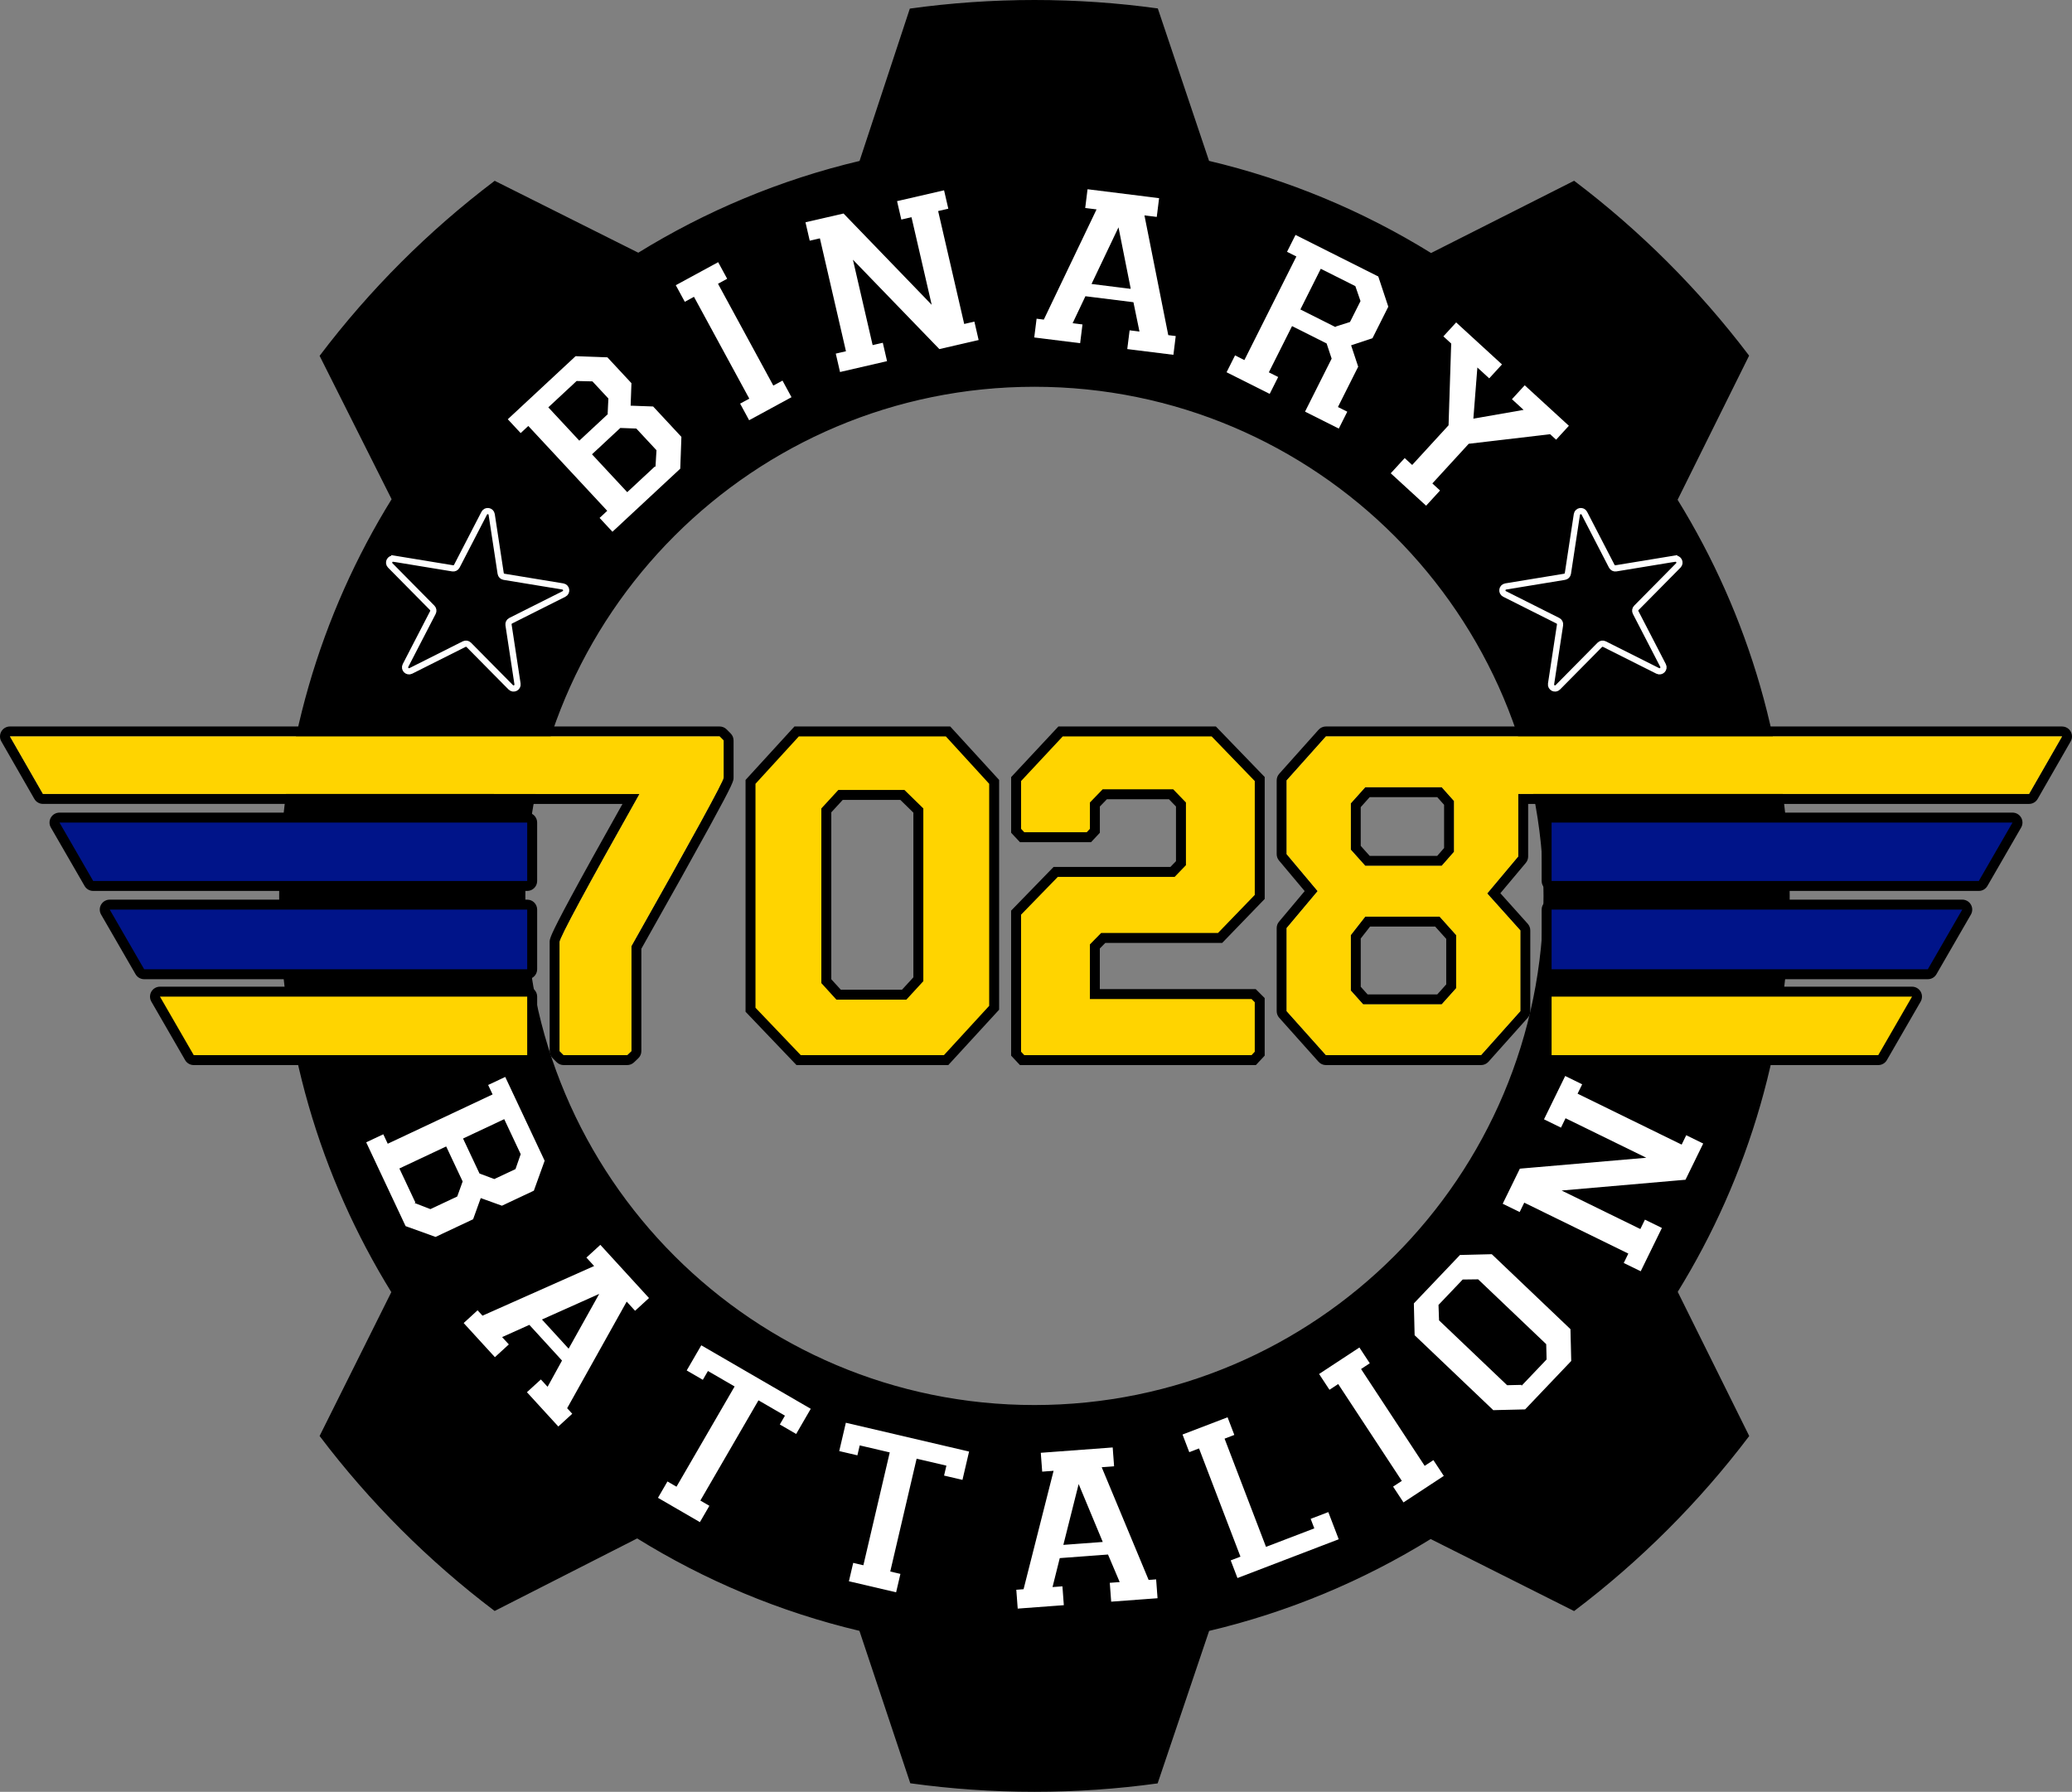 <?xml version="1.0" encoding="UTF-8"?>
<svg id="Layer_1" data-name="Layer 1" xmlns="http://www.w3.org/2000/svg" viewBox="0 0 1666.69 1441.2">
  <rect x="0" y="0" width="1666.69" height="1441.2" fill="#808080" stroke="none"/>
  <defs>
    <style>
      .cls-1, .cls-2, .cls-3 {
        stroke-miterlimit: 10;
      }

      .cls-1, .cls-3 {
        stroke: #000;
      }

      .cls-4 {
        fill-rule: evenodd;
      }

      .cls-4, .cls-5 {
        fill: #ffd400;
      }

      .cls-2 {
        stroke: #fff;
        stroke-width: 5px;
      }

      .cls-6 {
        fill: #001489;
      }

      .cls-3 {
        fill: #fff;
      }
    </style>
  </defs>
  <path class="cls-1" d="m1439.1,720.6c0-116.85-33.02-226-90.23-318.6l57.51-115.89c-40.08-52.89-87.3-100.09-140.23-140.13h0s-115.04,58.1-115.04,58.1c-54.51-33.74-114.76-59.1-178.95-74.26l-41.21-122.58c-32.32-4.45-65.33-6.74-98.87-6.74s-67.21,2.34-99.84,6.87l-40.44,122.5c-63.96,15.13-124,40.38-178.35,73.96l-115.47-57.82c-52.96,40.07-100.22,87.3-140.31,140.25l57.91,115.27h.01c-57.4,92.7-90.53,202.02-90.53,319.07s33.04,226.06,90.28,318.68l-57.67,115.67c40.09,52.93,87.33,100.15,140.27,140.21l114.63-58.34c54.55,33.84,114.87,59.27,179.13,74.49l40.9,122.57c32.51,4.5,65.73,6.82,99.48,6.82s66.45-2.29,98.73-6.72l41.41-122.62c64.04-15.13,124.16-40.41,178.57-74.05h.01s115.34,57.92,115.34,57.92c52.97-40.08,100.23-87.31,140.33-140.26l-57.5-115.94c57.15-92.57,90.13-201.65,90.13-318.43Zm-607.02,410.01c-226.44,0-410.01-183.57-410.01-410.01s183.57-410.01,410.01-410.01,410.01,183.57,410.01,410.01-183.57,410.01-410.01,410.01Z"/>
  <g id="BINARY">
    <path class="cls-3" d="m492.62,428.41l-11.03-11.86,6.15-5.72-62.8-67.5-6.15,5.72-11.04-11.86,55.06-51.22,26,.94,19.62,21.09-.64,17.81,17.81.64,23.02,24.75-.94,26-55.06,51.22Zm-4.34-95.4l.58-12.29-12.53-13.47-12.3-.3-22.26,20.71,24.25,26.06,22.26-20.71Zm38.55,41.44l.72-12.14-15.94-17.13-12.44-.45-22.26,20.71,27.66,29.72,22.26-20.71Z"/>
    <path class="cls-3" d="m602.39,338.68l-7.73-14.23,7.38-4.01-44.02-81.02-7.38,4.01-7.73-14.23,34.97-19,7.73,14.23-7.38,4.01,44.02,81.02,7.38-4.01,7.73,14.23-34.97,19Z"/>
    <path class="cls-3" d="m675.33,299.82l-3.64-15.78,8.19-1.89-20.74-89.84-8.18,1.89-3.64-15.78,31.38-7.24,69.86,72.34-15.74-68.21-8.19,1.89-3.64-15.79,38.78-8.95,3.64,15.78-8.18,1.89,20.74,89.84,8.19-1.89,3.64,15.79-32.35,7.47-68.48-70.81,15.34,66.45,8.18-1.89,3.64,15.78-38.78,8.95Z"/>
    <path class="cls-3" d="m831.37,271.86l2.01-16.08,5.95.74,41.97-87.68-8.93-1.11,2-16.08,58.55,7.3-2,16.08-9.72-1.21,18.95,95.28,6.15.77-2,16.08-38.11-4.75,2.01-16.08,7.74.97-4.64-22.55-37.91-4.73-9.84,20.74,7.74.97-2.01,16.08-37.91-4.73Zm77.56-40.11l-9.42-47.33-20.75,43.57,30.17,3.76Z"/>
    <path class="cls-3" d="m985.96,299.64l7.27-14.48,7.51,3.77,41.37-82.4-7.51-3.77,7.27-14.48,67.21,33.74,8.19,24.7-12.92,25.74-16.91,5.61,5.61,16.91-16.15,32.17,7.51,3.77-7.27,14.48-28.06-14.09,21.54-42.9-3.92-11.81-27.17-13.64-18.22,36.28,7.51,3.77-7.27,14.48-35.57-17.86Zm87.89-37.33l11.72-3.74,8.26-16.44-4.01-11.63-27.17-13.64-15.97,31.82,27.17,13.64Z"/>
    <path class="cls-3" d="m1160.34,270.57l10.95-11.94,37.6,34.46-10.95,11.94-9.14-8.38-3.1,39.49,38.77-6.78-8.99-8.24,10.95-11.94,36.27,33.25-10.95,11.94-5.01-4.59-65.07,7.64-28.79,31.4,6.19,5.68-11.89,12.97-29.19-26.76,11.89-12.97,6.04,5.54,28.79-31.4,2.11-65.35-6.49-5.95Z"/>
  </g>
  <path id="L_STAR" class="cls-2" d="m316.72,449.35l47.36,7.78c1.37.23,2.73-.46,3.37-1.69l22.04-42.63c1.43-2.76,5.55-2.08,6.02.99l7.23,47.45c.21,1.37,1.28,2.46,2.65,2.68l47.36,7.78c3.06.5,3.69,4.63.92,6.03l-42.89,21.54c-1.24.62-1.94,1.97-1.73,3.35l7.23,47.45c.47,3.07-3.27,4.95-5.45,2.74l-33.74-34.13c-.98-.99-2.48-1.23-3.72-.61l-42.89,21.54c-2.78,1.39-5.71-1.58-4.29-4.34l22.04-42.63c.64-1.23.41-2.74-.57-3.73l-33.74-34.13c-2.18-2.21-.26-5.92,2.8-5.42Z"/>
  <g id="BATTALION">
    <path class="cls-3" d="m293.9,918.56l14.66-6.89,3.58,7.6,83.43-39.24-3.58-7.6,14.66-6.89,32,68.05-8.82,24.48-26.06,12.26-16.76-6.04-6.04,16.76-30.59,14.38-24.48-8.82-32-68.05Zm40.96,49.03l11.35,4.39,21.18-9.96,4.22-11.71-12.94-27.51-36.74,17.28,12.94,27.51Zm51.22-24.09l11.53,4.3,16.65-7.83,4.04-11.62-12.94-27.51-32.22,15.15,12.94,27.51Z"/>
    <path class="cls-3" d="m372.25,1064.14l11.95-10.94,4.05,4.43,88.82-39.51-6.08-6.64,11.95-10.93,39.83,43.53-11.95,10.93-6.62-7.23-47.37,84.81,4.19,4.57-11.95,10.93-25.92-28.33,11.95-10.93,5.27,5.75,11.09-20.17-25.78-28.18-20.94,9.4,5.27,5.75-11.95,10.94-25.79-28.18Zm85.05,19.78l23.53-42.13-44.05,19.7,20.52,22.43Z"/>
    <path class="cls-3" d="m551.68,1102.49l12.24-21.11,88.93,51.57-12.24,21.11-14.01-8.13,4.11-7.09-20.42-11.84-46.25,79.76,7.27,4.21-8.13,14.01-34.6-20.07,8.13-14.01,7.27,4.21,46.25-79.76-20.59-11.94-4.11,7.09-13.84-8.03Z"/>
    <path class="cls-3" d="m674.47,1167.52l5.55-23.76,100.1,23.39-5.55,23.76-15.77-3.69,1.87-7.99-22.98-5.37-20.98,89.78,8.18,1.91-3.69,15.78-38.95-9.1,3.69-15.77,8.18,1.91,20.98-89.78-23.18-5.42-1.87,7.99-15.58-3.64Z"/>
    <path class="cls-3" d="m818.17,1294.38l-1.2-16.16,5.98-.44,23.89-94.23-8.98.67-1.2-16.16,58.84-4.37,1.2,16.16-9.77.73,37.34,89.68,6.18-.46,1.2,16.16-38.29,2.84-1.2-16.16,7.78-.58-8.99-21.19-38.09,2.83-5.57,22.27,7.78-.58,1.2,16.16-38.1,2.83Zm68.15-54.59l-18.55-44.55-11.77,46.8,30.32-2.25Z"/>
    <path class="cls-3" d="m995.11,1269.9l-5.79-15.13,7.84-3-32.97-86.1-7.84,3-5.79-15.13,37.17-14.23,5.79,15.13-7.84,3,32.97,86.1,37.92-14.52-2.93-7.66,15.13-5.79,8.73,22.79-82.37,31.54Z"/>
    <path class="cls-3" d="m1128.8,1209.12l-8.9-13.54,7.02-4.61-50.63-77.05-7.02,4.61-8.9-13.54,33.26-21.86,8.9,13.54-7.02,4.61,50.63,77.05,7.02-4.61,8.9,13.54-33.26,21.86Z"/>
    <path class="cls-3" d="m1200.99,1134.74l-63.58-60.56-.63-26.01,37.38-39.25,26.01-.63,63.58,60.56.63,26.01-37.38,39.25-26.01.63Zm23.39-21.36l19.17-20.13-.29-11.88-54.45-51.87-12.02.15-19.17,20.13.43,12.01,54.45,51.87,11.88-.29Z"/>
    <path class="cls-3" d="m1320,1023.19l-14.55-7.12,3.69-7.55-82.82-40.52-3.69,7.55-14.55-7.12,14.15-28.92,100.19-8.65-62.88-30.76-3.69,7.55-14.55-7.12,17.49-35.75,14.55,7.12-3.69,7.55,82.82,40.52,3.69-7.54,14.55,7.12-14.59,29.82-98.14,8.54,61.26,29.97,3.69-7.55,14.55,7.12-17.49,35.75Z"/>
  </g>
  <path id="R_STAR" class="cls-2" d="m1347.21,449.35l-47.36,7.78c-1.37.23-2.73-.46-3.37-1.69l-22.04-42.63c-1.43-2.76-5.55-2.08-6.02.99l-7.23,47.45c-.21,1.37-1.28,2.46-2.65,2.68l-47.36,7.78c-3.06.5-3.69,4.63-.92,6.03l42.89,21.54c1.24.62,1.94,1.97,1.73,3.35l-7.23,47.45c-.47,3.07,3.27,4.95,5.45,2.74l33.74-34.13c.98-.99,2.48-1.23,3.72-.61l42.89,21.54c2.78,1.39,5.71-1.58,4.29-4.34l-22.04-42.63c-.64-1.23-.41-2.74.57-3.73l33.74-34.13c2.18-2.21.26-5.92-2.8-5.42Z"/>
  <g>
    <g>
      <path class="cls-5" d="m642.4,852.67l-38.69-40.51v-183.28l37.1-40.56h121.79l37.1,40.56v181.7l-38.64,42.09h-118.65Zm84.89-52.6l11.43-12.43v-135.7l-12.84-12.55h-49.76l-11.43,12.43v137.37l9.9,10.88h52.7Z"/>
      <path d="m760.83,592.32l34.86,38.11v178.59l-36.4,39.65h-115.19l-36.4-38.11v-180.13l34.86-38.11h118.26m-88.01,211.74h56.23l13.67-14.87v-138.94l-15.21-14.87h-53.15l-13.67,14.87v140.48l12.13,13.33m91.54-219.74h-125.31l-2.38,2.6-34.86,38.11-2.1,2.29v186.44l2.21,2.32,36.4,38.11,2.36,2.47h122.12l2.38-2.59,36.4-39.65,2.11-2.29v-184.81l-2.1-2.29-34.86-38.11-2.38-2.6h0Zm-86.49,59.07h46.38l10.47,10.24v132.45l-9.18,9.99h-49.18l-7.67-8.43v-134.26l9.18-9.99h0Z"/>
    </g>
    <g>
      <polygon class="cls-5" points="822.16 852.67 817.33 847.52 817.33 734.08 849.21 701.29 943.19 701.29 949.95 694.27 949.95 647.09 942 638.88 888.65 638.88 880.7 647.09 880.7 668.24 875.87 673.4 822.16 673.4 817.33 668.24 817.33 626.63 853.09 588.32 976.32 588.32 1013.32 626.59 1013.32 721.43 981.45 754.4 887.44 754.4 880.7 761.27 880.7 799.55 1008.41 799.55 1013.32 804.46 1013.32 847.52 1008.49 852.67 822.16 852.67"/>
      <path d="m974.63,592.32l34.69,35.89v91.6l-29.57,30.59h-93.99l-9.06,9.23v43.92h130.05l2.56,2.56v39.82l-2.56,2.73h-182.86l-2.56-2.73v-110.23l29.57-30.42h93.99l9.06-9.4v-50.42l-10.25-10.6h-56.74l-10.25,10.6v21.19l-2.56,2.73h-50.24l-2.56-2.73v-38.45l33.5-35.89h119.8m3.39-8h-126.67l-2.37,2.54-33.5,35.89-2.15,2.31v44.77l2.16,2.31,2.56,2.73,2.37,2.53h57.18l2.37-2.53,2.56-2.73,2.16-2.31v-21.12l5.64-5.83h49.96l5.64,5.83v43.95l-4.46,4.63h-93.97l-2.36,2.42-29.57,30.42-2.26,2.33v116.64l2.16,2.31,2.56,2.73,2.37,2.53h189.79l2.37-2.53,2.56-2.73,2.16-2.31v-46.3l-2.34-2.34-2.56-2.56-2.34-2.34h-125.37v-32.65l4.42-4.5h94.03l2.36-2.44,29.57-30.59,2.25-2.33v-98.07l-2.25-2.33-34.69-35.89-2.36-2.44h0Z"/>
    </g>
  </g>
  <g>
    <path d="m1658.69,592.32h0m0,0l-26.56,46.28h-410.9v50.28l-24.95,29.74,26.66,29.73v64.94l-31.61,35.38h-124.76l-31.62-35.38v-66.82l24.95-29.73-24.95-29.74v-59.3l31.62-35.38h592.12m-560.5,104.08h61.52l9.91-11.28v-40.85l-9.91-11.1h-61.52l-11.63,12.98v37.26l11.63,12.99m-1.71,111.42h63.23l11.62-12.98v-42.73l-13.33-14.87h-59.81l-11.63,14.87v44.61l9.92,11.1m562.21-223.5h-592.12c-2.28,0-4.45.97-5.96,2.67l-31.62,35.38c-1.31,1.47-2.04,3.36-2.04,5.33v59.3c0,1.88.66,3.7,1.87,5.14l20.64,24.6-20.64,24.59c-1.21,1.44-1.87,3.26-1.87,5.14v66.82c0,1.97.72,3.86,2.04,5.33l31.62,35.38c1.52,1.7,3.69,2.67,5.96,2.67h124.76c2.28,0,4.45-.97,5.97-2.67l31.61-35.38c1.31-1.47,2.03-3.36,2.03-5.33v-64.94c0-1.97-.73-3.87-2.04-5.34l-22.03-24.56,20.49-24.42c1.21-1.44,1.87-3.26,1.87-5.14v-42.28h402.9c2.87,0,5.51-1.53,6.94-4.02l26.46-46.1c.74-1.21,1.17-2.64,1.17-4.16,0-4.41-3.57-7.99-7.99-8h-.01Zm0,16h0,0Zm-556.93,40.85h54.36l5.49,6.15v34.78l-5.53,6.3h-54.32l-7.21-8.05v-31.14l7.2-8.04h0Zm.33,104.07h52.34l8.9,9.93v36.61l-7.2,8.04h-56.07l-5.5-6.15v-38.8l7.53-9.63h0Z"/>
    <path class="cls-4" d="m1221.23,638.6h410.9l26.56-46.28h-592.12l-31.62,35.38v59.3l24.95,29.74-24.95,29.73v66.82l31.62,35.38h124.76l31.61-35.38v-64.94l-26.66-29.73,24.95-29.74v-50.28Zm-134.67,7.55l11.63-12.98h61.52l9.91,11.1v40.85l-9.91,11.28h-61.52l-11.63-12.99v-37.26Zm84.77,148.69l-11.62,12.98h-63.23l-9.92-11.1v-44.61l11.63-14.87h59.81l13.33,14.87v42.73Z"/>
  </g>
  <g>
    <path d="m578.83,592.32l3.24,3.25v29.91c0,2.73-24.72,47.91-74.17,135.52v84.42l-3.42,3.25h-51.09l-3.25-3.25v-87.67c0-3.42,21.42-43.12,64.26-119.11h-117.07l-.04-.04H34.56l-26.56-46.28h570.83m0-8H8c-2.85,0-5.49,1.52-6.92,3.99-1.43,2.47-1.44,5.52-.02,7.99l26.56,46.28c1.43,2.49,4.07,4.02,6.94,4.02h361.97c.26.03.53.04.8.04h103.38c-18.06,32.13-32.02,57.31-41.55,74.97-17.02,31.56-17.02,33.58-17.02,36.14v87.67c0,2.12.84,4.16,2.34,5.66l3.25,3.25c1.5,1.5,3.54,2.34,5.66,2.34h51.09c2.05,0,4.02-.79,5.51-2.2l3.42-3.25c1.59-1.51,2.49-3.61,2.49-5.8v-82.32c24.09-42.69,42.47-75.6,54.65-97.85,19.52-35.67,19.52-37.13,19.52-39.77v-29.91c0-2.12-.84-4.15-2.33-5.65l-3.24-3.25c-1.5-1.51-3.54-2.35-5.67-2.35h0Z"/>
    <path class="cls-4" d="m582.07,595.57v29.91c0,2.73-24.72,47.91-74.17,135.52v84.42l-3.42,3.25h-51.09l-3.25-3.25v-87.67c0-3.42,21.42-43.12,64.26-119.11h-117.07l-.04-.04H34.56l-26.56-46.28h570.83l3.24,3.25Z"/>
  </g>
  <g>
    <path class="cls-5" d="m155.84,852.67c-1.43,0-2.75-.76-3.46-2l-27.17-47.06c-.71-1.24-.71-2.76,0-4,.71-1.24,2.03-2,3.46-2h295.41c2.21,0,4,1.79,4,4v47.06c0,2.21-1.79,4-4,4H155.84Z"/>
    <path d="m424.08,801.61v47.06H155.84l-27.17-47.06h295.41m0-8H128.67c-2.86,0-5.5,1.52-6.93,4-1.43,2.48-1.43,5.52,0,8l27.17,47.06c1.43,2.48,4.07,4,6.93,4h268.24c4.42,0,8-3.58,8-8v-47.06c0-4.42-3.58-8-8-8h0Z"/>
  </g>
  <g>
    <path class="cls-6" d="m115.97,783.6c-1.43,0-2.75-.76-3.46-2l-27.72-48c-.71-1.24-.71-2.76,0-4,.71-1.24,2.04-2,3.46-2h335.83c2.21,0,4,1.79,4,4v48c0,2.21-1.79,4-4,4H115.97Z"/>
    <path d="m424.08,731.6v48H115.97l-27.72-48h335.83m0-8H88.25c-2.86,0-5.5,1.52-6.93,4-1.43,2.48-1.43,5.53,0,8l27.72,48c1.43,2.47,4.07,4,6.93,4h308.11c4.42,0,8-3.58,8-8v-48c0-4.42-3.58-8-8-8h0Z"/>
  </g>
  <g>
    <path class="cls-6" d="m74.97,712.6c-1.43,0-2.75-.76-3.46-2l-27.13-47c-.71-1.24-.71-2.76,0-4,.71-1.24,2.03-2,3.46-2h376.24c2.21,0,4,1.79,4,4v47c0,2.21-1.79,4-4,4H74.97Z"/>
    <path d="m424.08,661.6v47H74.97l-27.13-47h376.24m0-8H47.84c-2.86,0-5.5,1.52-6.93,4-1.43,2.48-1.43,5.52,0,8l27.13,47c1.43,2.48,4.07,4,6.93,4h349.11c4.42,0,8-3.58,8-8v-47c0-4.42-3.58-8-8-8h0Z"/>
  </g>
  <g>
    <path class="cls-6" d="m1248.08,712.6c-2.21,0-4-1.79-4-4v-47c0-2.21,1.79-4,4-4h370.77c1.43,0,2.75.76,3.46,2,.71,1.24.71,2.76,0,4l-27.13,47c-.71,1.24-2.04,2-3.46,2h-343.64Z"/>
    <path d="m1618.85,661.6l-27.13,47h-343.64v-47h370.77m0-8h-370.77c-4.42,0-8,3.58-8,8v47c0,4.42,3.58,8,8,8h343.64c2.86,0,5.5-1.53,6.93-4l27.13-47c1.43-2.48,1.43-5.52,0-8-1.43-2.48-4.07-4-6.93-4h0Zm0,16h0,0Z"/>
  </g>
  <g>
    <path class="cls-6" d="m1248.08,783.6c-2.21,0-4-1.79-4-4v-48c0-2.21,1.79-4,4-4h330.36c1.43,0,2.75.76,3.46,2,.71,1.24.71,2.76,0,4l-27.72,48c-.71,1.24-2.04,2-3.46,2h-302.64Z"/>
    <path d="m1578.44,731.6l-27.72,48h-302.64v-48h330.36m0-8h-330.36c-4.42,0-8,3.58-8,8v48c0,4.42,3.58,8,8,8h302.64c2.86,0,5.5-1.52,6.93-4l27.72-48c1.43-2.48,1.43-5.52,0-8-1.43-2.48-4.07-4-6.93-4h0Zm0,16h0,0Z"/>
  </g>
  <g>
    <path class="cls-5" d="m1248.08,852.67c-2.21,0-4-1.79-4-4v-47.06c0-2.21,1.79-4,4-4h289.94c1.43,0,2.75.76,3.46,2,.71,1.24.71,2.76,0,4l-27.17,47.06c-.71,1.24-2.04,2-3.46,2h-262.77Z"/>
    <path d="m1538.02,801.61l-27.17,47.06h-262.77v-47.06h289.94m0-8h-289.94c-4.42,0-8,3.58-8,8v47.06c0,4.42,3.58,8,8,8h262.77c2.86,0,5.5-1.52,6.93-4l27.17-47.06c1.43-2.48,1.43-5.52,0-8-1.43-2.48-4.07-4-6.93-4h0Zm0,16h0,0Z"/>
  </g>
</svg>